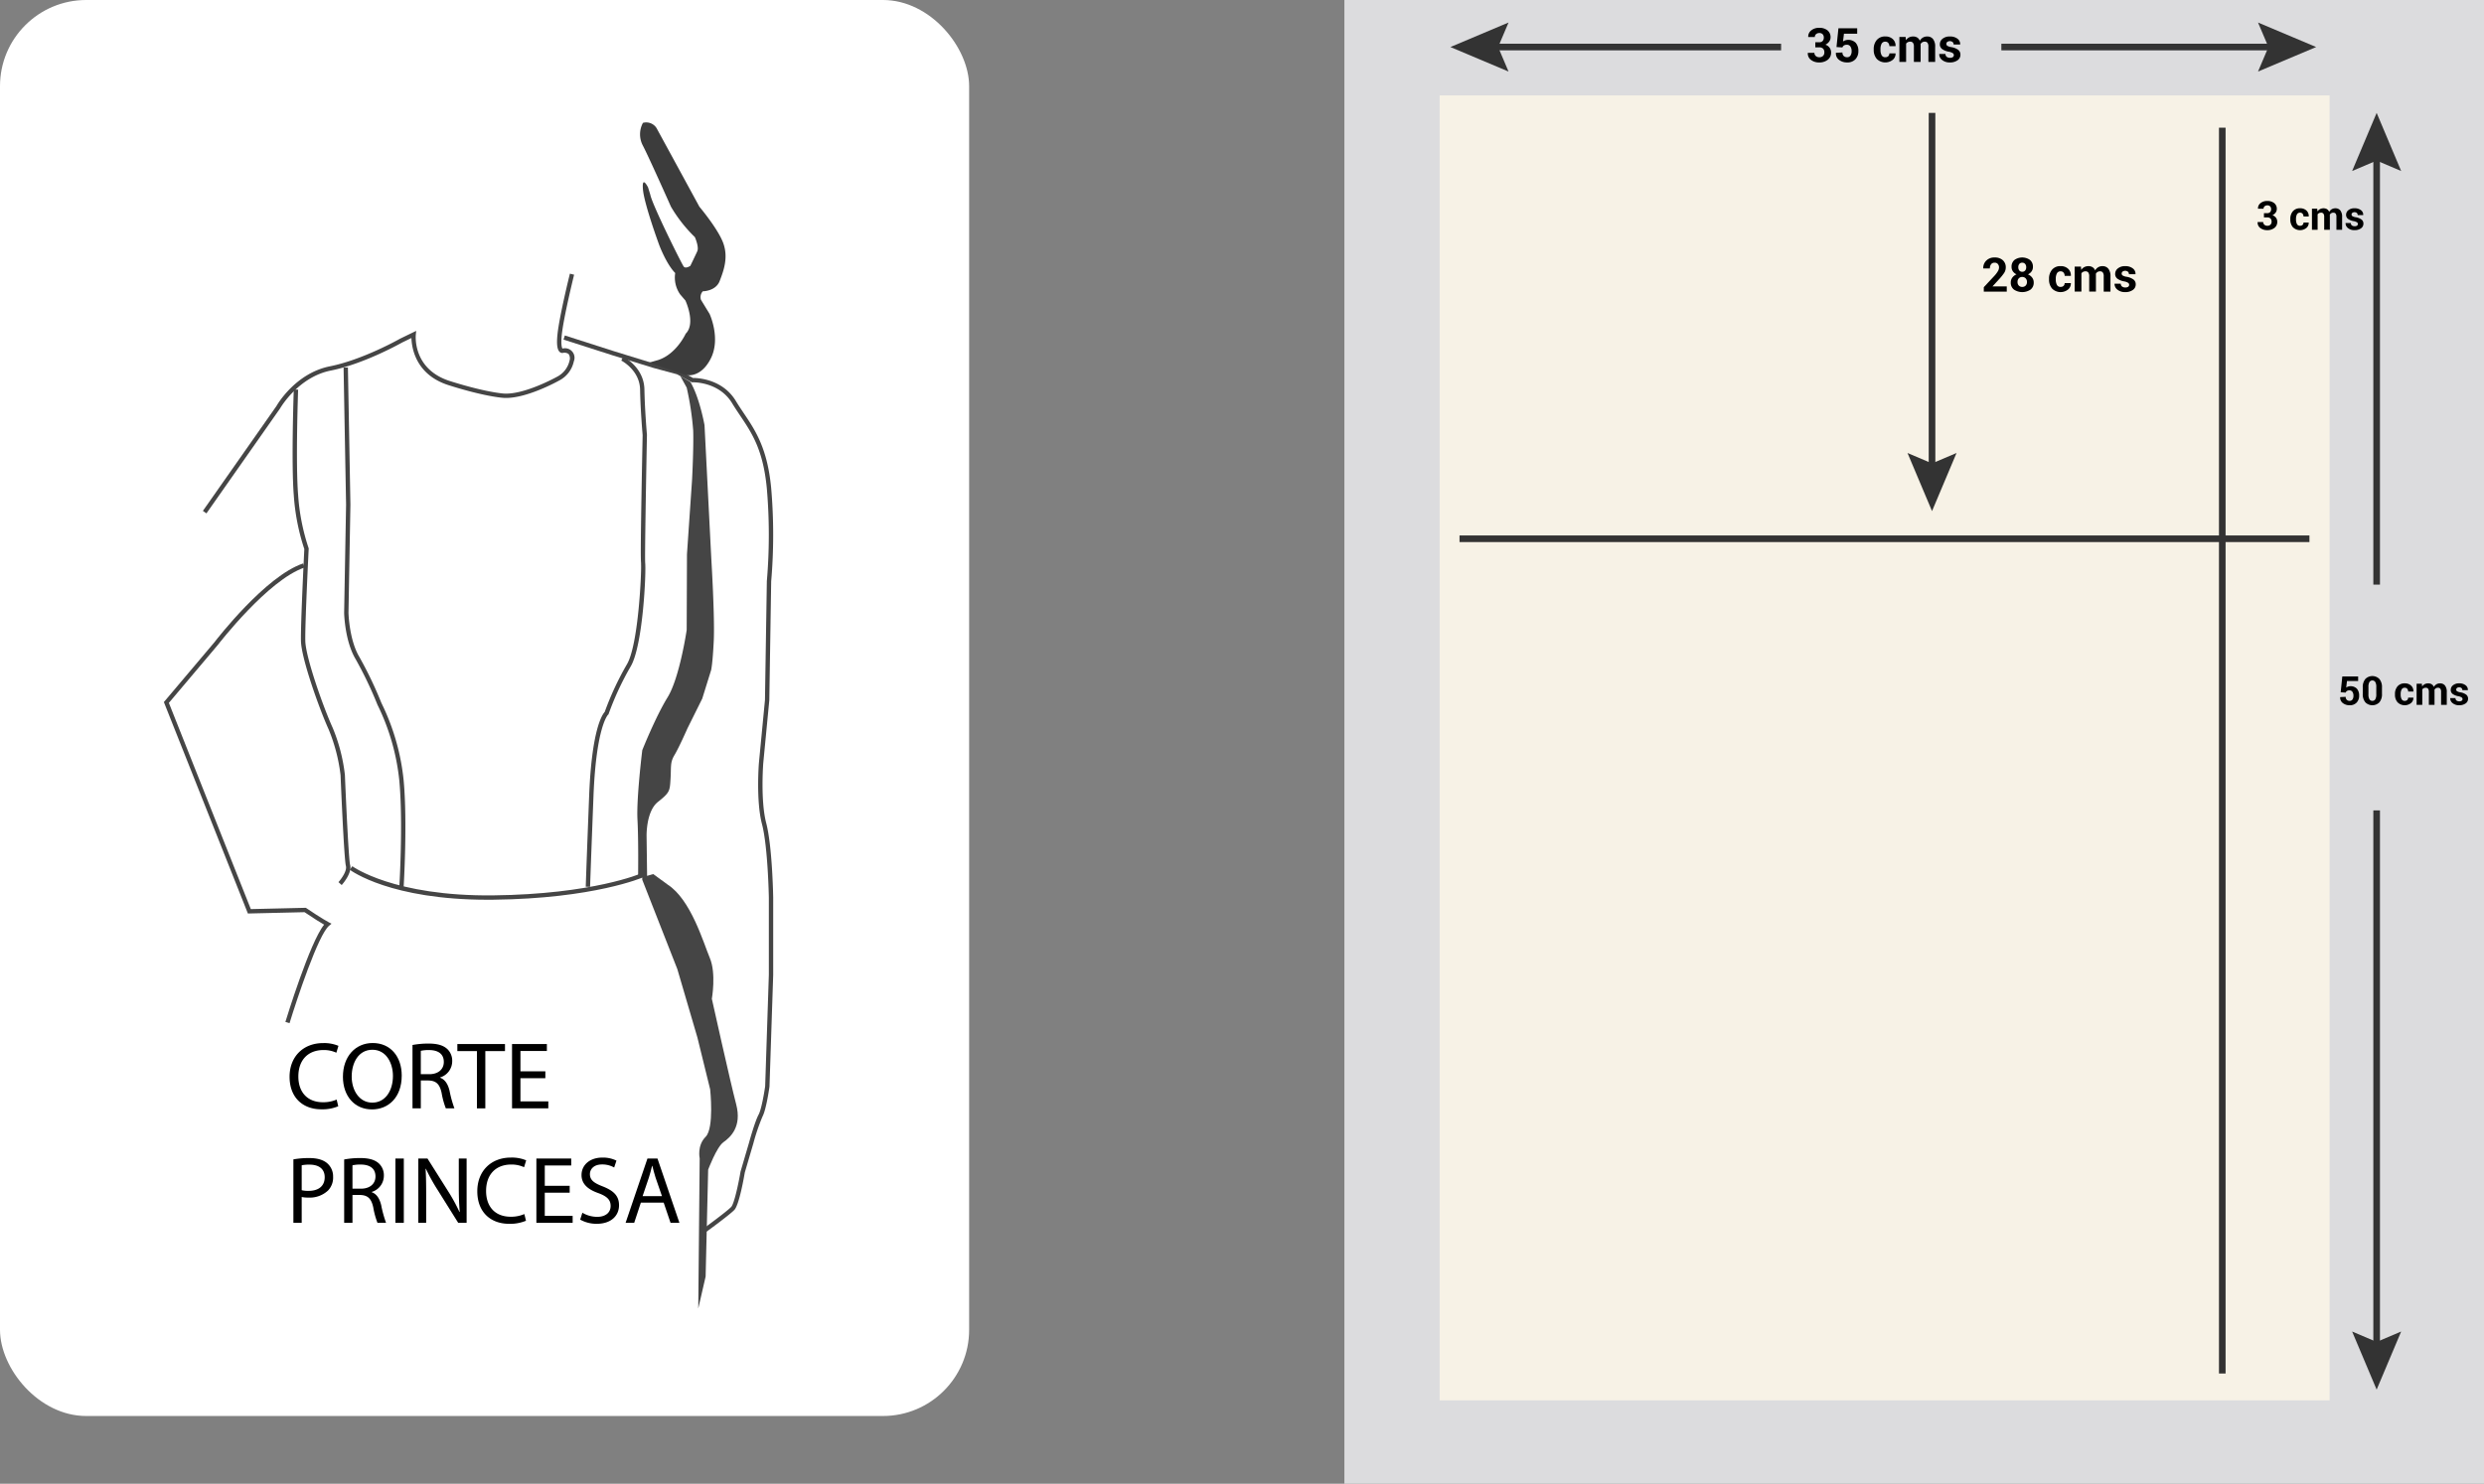 <svg xmlns="http://www.w3.org/2000/svg" width="750.156" height="448.204" viewBox="0 0 750.156 448.204">
  <rect x="0" y="0" width="750.156" height="448.204" fill="#808080" stroke="none"/>
  <g id="Grupo_57742" data-name="Grupo 57742" transform="translate(-388 -11838)">
    <g id="Grupo_56625" data-name="Grupo 56625" transform="translate(126.82 9043.982)">
      <rect id="Rectángulo_10371" data-name="Rectángulo 10371" width="292.673" height="427.75" rx="26.031" transform="translate(261.18 2794.018)" fill="#fff"/>
      <g id="Grupo_56623" data-name="Grupo 56623" transform="translate(310.671 2830.969)">
        <g id="Grupo_56611" data-name="Grupo 56611" transform="translate(0 0)">
          <path id="Trazado_109870" data-name="Trazado 109870" d="M336.906,3062.821l-1.254-.381c.314-1.03,7.4-24.124,11.7-29.384-.975-.563-2.912-1.736-5.916-3.77l-17.107.4-.168-.423-25.207-63.449,15.29-18.1c.607-.792,15.442-20,26.781-23.782l.414,1.245c-10.958,3.651-26.024,23.161-26.174,23.359l-14.8,17.524,24.748,62.295,16.616-.393.174.117c4.517,3.069,6.693,4.224,6.716,4.236l.865.456-.751.626C345.59,3036.1,339.124,3055.554,336.906,3062.821Z" transform="translate(-298.957 -2790.682)" fill="#454545"/>
          <path id="Trazado_109871" data-name="Trazado 109871" d="M343.457,3033.527l-.976-.875c.759-.848,2.639-3.374,2.247-4.865-.58-2.208-1.575-26.408-1.617-27.438a52.1,52.1,0,0,0-3.586-13.811c-2.81-6.18-8.258-21.41-8.375-26.757-.11-4.982.916-25.694,1.018-27.751a65.443,65.443,0,0,1-3.18-16.227c-.793-9.836-.01-31.752,0-31.974l1.31.048c-.009.219-.787,22.061,0,31.821a64.087,64.087,0,0,0,3.148,16l.05.128-.008.138c-.012.227-1.136,22.705-1.023,27.792.11,4.989,5.422,20.009,8.258,26.244a52.37,52.37,0,0,1,3.7,14.26c.288,7.012,1.125,25.479,1.577,27.2C346.635,3029.89,343.784,3033.161,343.457,3033.527Z" transform="translate(-289.755 -2803.12)" fill="#454545"/>
          <path id="Trazado_109872" data-name="Trazado 109872" d="M309.021,2929.535l-1.072-.752,22.215-31.67c.194-.351,5.7-9.915,16.129-12,10.026-2,21.108-8.293,21.22-8.357l4.853-2.352-.115,1.165c-.043.435-.92,10.673,10.7,14.115.107.035,9.141,2.954,15.491,3.624,6.214.666,16.368-4.991,16.47-5.048a7.3,7.3,0,0,0,3.777-4.9,2.306,2.306,0,0,0-.295-1.963,2.111,2.111,0,0,0-1.669-.354,1.069,1.069,0,0,1-.946-.218c-.825-.632-1.06-2.344-.743-5.391.567-5.453,3.621-17.795,3.751-18.317l1.272.314c-.033.129-3.161,12.778-3.721,18.138-.337,3.23.092,4.03.208,4.183a2.874,2.874,0,0,1,3.431,3.841,8.5,8.5,0,0,1-4.469,5.83c-.388.219-10.595,5.886-17.207,5.184-6.488-.682-15.365-3.553-15.739-3.675-10.325-3.058-11.542-11.356-11.632-14.378l-2.8,1.358c-.072.043-11.335,6.435-21.575,8.483-9.827,1.966-15.226,11.319-15.278,11.415Zm107.465-49.773a.34.34,0,0,0-.126.027c.022-.006.068-.016.134-.027Zm.086.023Z" transform="translate(-296.169 -2811.402)" fill="#454545"/>
          <path id="Trazado_109873" data-name="Trazado 109873" d="M383.466,3003.879c-29.291,0-41.17-8.7-41.67-9.076l.789-1.045c.121.09,12.557,9.135,42.547,8.8,30.12-.334,44.6-6.6,44.741-6.665l.532,1.2c-.144.063-14.83,6.438-45.257,6.776Q384.3,3003.88,383.466,3003.879Z" transform="translate(-285.673 -2769.032)" fill="#454545"/>
          <path id="Trazado_109874" data-name="Trazado 109874" d="M358.521,3035.672l-1.307-.081c.012-.191,1.179-19.24,0-32.027a67.205,67.205,0,0,0-6.59-22.9,117.669,117.669,0,0,0-6.561-13.728c-3.3-5.469-3.506-13.731-3.514-14.081l.586-32.662-.756-41.417,1.31-.022.756,41.438-.586,32.66c0,.058.207,8.24,3.324,13.408a117.693,117.693,0,0,1,6.628,13.852,68.5,68.5,0,0,1,6.708,23.335C359.706,3016.333,358.533,3035.481,358.521,3035.672Z" transform="translate(-286.112 -2804.694)" fill="#454545"/>
          <path id="Trazado_109875" data-name="Trazado 109875" d="M397.516,3036.419l-1.31-.038c0-.058.181-5.893,1.026-27.469.777-19.863,3.909-24.476,4.7-25.333a89.027,89.027,0,0,1,6.672-14.333c3.6-5.953,4.505-28.974,4.291-30.436l.039-.007c-.173-1.1-.194-6.646.447-38.865,0,0-.656-7.4-.769-13.732-.1-5.895-5.62-8.74-5.677-8.767l.587-1.173c.255.128,6.279,3.216,6.4,9.917.113,6.282.76,13.636.766,13.71-.293,14.96-.68,37.516-.531,38.623l-.013,0c.342,2.374-.612,25.114-4.419,31.406a87.689,87.689,0,0,0-6.605,14.229l-.059.17-.138.115c-.021.021-3.562,3.6-4.381,24.523C397.7,3030.531,397.517,3036.365,397.516,3036.419Z" transform="translate(-268.801 -2805.464)" fill="#454545"/>
          <path id="Trazado_109876" data-name="Trazado 109876" d="M434.295,3142.09l-.77-1.06c.068-.05,6.887-5.02,8.2-6.413.9-.952,2.206-7.058,2.822-10.683l2.581-8.789c.067-.246,1.738-6.323,2.872-8.416.863-1.594,1.721-6.732,1.978-8.58l1.112-33.651v-23.322c0-.141-.283-15.377-2.066-22.172-1.83-6.976-.968-18.09-.93-18.56l1.822-18.94.569-35.927a164.091,164.091,0,0,0,0-27.953c-1.1-11.675-4.475-16.707-8.054-22.035-.811-1.208-1.649-2.456-2.45-3.775-3.964-6.539-11.846-6.307-11.943-6.291l-.179.007-4.536-2.442-7.1-1.918-12.211-3.765-14.931-4.786.4-1.249,14.925,4.784,12.183,3.757,7.295,1.987,4.291,2.31c1.266-.006,8.871.229,12.932,6.926.785,1.294,1.615,2.531,2.417,3.726,3.514,5.229,7.145,10.636,8.272,22.641a165.062,165.062,0,0,1,0,28.153l-.567,35.924-1.825,18.982c-.008.1-.88,11.352.892,18.112,1.822,6.946,2.1,21.863,2.109,22.493v23.356l-1.119,33.741c-.045.35-.976,6.962-2.13,9.092a62.569,62.569,0,0,0-2.763,8.149l-2.566,8.727c-.259,1.555-1.712,9.766-3.143,11.286C441.283,3136.995,434.581,3141.882,434.295,3142.09Z" transform="translate(-270.392 -2806.983)" fill="#454545"/>
          <path id="Trazado_109877" data-name="Trazado 109877" d="M409.228,2997.272l10.595,27,6.066,20.676,3.845,15.636s1.281,11.705-1.368,14.354-1.793,6.493-1.793,6.493l-.427,45.37,2.221-9.656.769-32.3s2.564-6.835,4.614-8.288,5.64-4.614,3.845-11.449-7.348-31.869-7.348-31.869,1.368-7.605-.6-12.3-5.716-17.686-12.769-22.214l-4.319-3.161-3.332.939Z" transform="translate(-264.763 -2768.471)" fill="#454545"/>
          <path id="Trazado_109878" data-name="Trazado 109878" d="M411.057,3032.531l-.165-12.717s-.228-7.519,3.417-10.424,3.59-3.3,3.818-7.005-.172-4.9,1.2-7.178,3.93-8.088,3.93-8.088l4.443-8.943,2.677-8.6s.456-1.737.8-8.844-.74-24.821-.74-24.821l-2.05-40.327s-1.453-8.288-4.272-13.072l-3.045-1.795,1.934,3.5a88.271,88.271,0,0,1,1.965,12.987c.17,5.126-.342,14.866-.342,14.866l-1.538,22.471-.085,22.9s-2.126,14.44-5.763,20.335-7.651,15.978-7.651,15.978-1.795,14.525-1.453,20.933.194,17.1.194,17.1Z" transform="translate(-265.117 -2804.085)" fill="#454545"/>
          <path id="Trazado_109879" data-name="Trazado 109879" d="M422.5,2898.555s4.442,1.182,7.56-4.941-.341-13.514-.341-13.514l-2.607-4.272a2.628,2.628,0,0,1,.555-2.563s3.888,0,5.085-3.075,2.648-7.007,1.153-11.322-7.262-11.15-7.262-11.15l-12.731-23.368a3.681,3.681,0,0,0-4.314-1.966,7.256,7.256,0,0,0,0,6.921c1.965,3.8,8.458,18.412,8.458,18.412a43.237,43.237,0,0,0,7.22,9.185s1.324,2.948.727,4.272-2.094,4.4-2.094,4.4-1.41.982-2.008.213-9.527-18.712-10.082-21.7l-.683-2.222s-1.923-3.845-1.538.641,4.913,16.789,4.913,16.789,2.135,5.725,4.828,8.459a8.831,8.831,0,0,0,1.495,6.451l1.58,1.837s3.248,6.921.087,10.039c0,0-2.734,6.109-8.288,7.946l-2.863.812Z" transform="translate(-264.919 -2822.223)" fill="#3c3c3c"/>
          <g id="Grupo_56610" data-name="Grupo 56610" transform="translate(37.959 278.119)">
            <path id="Trazado_109880" data-name="Trazado 109880" d="M342.633,3053.617a12.33,12.33,0,0,1-5.13.923c-5.477,0-9.572-3.458-9.572-9.83,0-6.083,4.122-10.176,10.147-10.176a11.1,11.1,0,0,1,4.613.836l-.635,2.075a8.891,8.891,0,0,0-3.891-.809c-4.554,0-7.581,2.912-7.581,7.987,0,4.755,2.738,7.783,7.437,7.783a10.086,10.086,0,0,0,4.123-.808Z" transform="translate(-327.931 -3034.506)"/>
            <path id="Trazado_109881" data-name="Trazado 109881" d="M348.963,3054.576c-5.16,0-8.734-3.977-8.734-9.858,0-6.169,3.8-10.2,8.994-10.2,5.332,0,8.763,4.064,8.763,9.828,0,6.659-4.065,10.235-8.994,10.235Zm.144-2.048c3.977,0,6.226-3.659,6.226-8.071,0-3.862-2.018-7.9-6.2-7.9s-6.256,3.892-6.256,8.1c0,4.094,2.248,7.868,6.2,7.868Z" transform="translate(-324.117 -3034.513)"/>
            <path id="Trazado_109882" data-name="Trazado 109882" d="M356.267,3035.076a26.154,26.154,0,0,1,4.815-.432c2.682,0,4.439.52,5.649,1.615a4.846,4.846,0,0,1,1.528,3.69,5.126,5.126,0,0,1-3.66,4.93v.085c1.47.52,2.363,1.9,2.855,3.921a34.885,34.885,0,0,0,1.47,5.333h-2.594a24.278,24.278,0,0,1-1.269-4.642c-.576-2.68-1.643-3.69-3.92-3.776h-2.363v8.418h-2.509Zm2.509,8.822h2.565c2.68,0,4.382-1.47,4.382-3.691,0-2.508-1.817-3.6-4.469-3.6a10.484,10.484,0,0,0-2.479.232Z" transform="translate(-319.144 -3034.472)"/>
            <path id="Trazado_109883" data-name="Trazado 109883" d="M372.516,3036.888h-5.91v-2.133h14.385v2.133h-5.939v17.3h-2.536Z" transform="translate(-315.938 -3034.438)"/>
            <path id="Trazado_109884" data-name="Trazado 109884" d="M389.272,3045.074H381.75v7h8.417v2.106H379.212v-19.429h10.521v2.1H381.75V3043h7.523Z" transform="translate(-312.029 -3034.438)"/>
            <path id="Trazado_109885" data-name="Trazado 109885" d="M328.811,3061.449a25.851,25.851,0,0,1,4.815-.4c2.479,0,4.294.577,5.449,1.614a5.226,5.226,0,0,1,1.728,4.035,5.611,5.611,0,0,1-1.528,4.151,8.048,8.048,0,0,1-5.937,2.133,8.55,8.55,0,0,1-2.018-.173v7.812h-2.509Zm2.509,9.311a8.406,8.406,0,0,0,2.075.2c3.026,0,4.872-1.47,4.872-4.121,0-2.565-1.817-3.806-4.584-3.806a10.489,10.489,0,0,0-2.363.2Z" transform="translate(-327.658 -3026.286)"/>
            <path id="Trazado_109886" data-name="Trazado 109886" d="M340.515,3061.477a26.2,26.2,0,0,1,4.815-.432c2.682,0,4.439.519,5.649,1.614a4.85,4.85,0,0,1,1.527,3.69,5.125,5.125,0,0,1-3.66,4.929v.087c1.47.519,2.363,1.9,2.855,3.921a34.911,34.911,0,0,0,1.47,5.332h-2.594a24.216,24.216,0,0,1-1.27-4.642c-.576-2.68-1.643-3.689-3.92-3.775h-2.363v8.417h-2.509Zm2.509,8.821h2.565c2.68,0,4.382-1.47,4.382-3.689,0-2.508-1.817-3.6-4.469-3.6a10.479,10.479,0,0,0-2.479.232Z" transform="translate(-324.029 -3026.286)"/>
            <path id="Trazado_109887" data-name="Trazado 109887" d="M354.867,3061.155v19.428h-2.538v-19.428Z" transform="translate(-320.365 -3026.252)"/>
            <path id="Trazado_109888" data-name="Trazado 109888" d="M357.609,3080.584v-19.428h2.767l6.2,9.83a54.383,54.383,0,0,1,3.459,6.312l.086-.027c-.229-2.6-.287-4.958-.287-7.956v-8.158h2.362v19.428h-2.536l-6.168-9.859a56.81,56.81,0,0,1-3.6-6.485l-.085.027c.143,2.45.172,4.785.172,8.014v8.3Z" transform="translate(-318.728 -3026.252)"/>
            <path id="Trazado_109889" data-name="Trazado 109889" d="M385.906,3080.018a12.341,12.341,0,0,1-5.13.922c-5.478,0-9.572-3.458-9.572-9.83,0-6.083,4.123-10.176,10.148-10.176a11.118,11.118,0,0,1,4.612.836l-.634,2.075a8.9,8.9,0,0,0-3.891-.807c-4.555,0-7.581,2.911-7.581,7.986,0,4.755,2.738,7.782,7.437,7.782a10.076,10.076,0,0,0,4.122-.807Z" transform="translate(-314.512 -3026.32)"/>
            <path id="Trazado_109890" data-name="Trazado 109890" d="M394.882,3071.475h-7.523v7h8.417v2.1H384.823v-19.428h10.521v2.1h-7.985v6.139h7.523Z" transform="translate(-310.289 -3026.252)"/>
            <path id="Trazado_109891" data-name="Trazado 109891" d="M395.584,3077.6a8.783,8.783,0,0,0,4.467,1.239c2.565,0,4.065-1.326,4.065-3.286,0-1.816-1.038-2.884-3.662-3.864-3.17-1.1-5.13-2.767-5.13-5.476,0-3.028,2.508-5.276,6.285-5.276a9.1,9.1,0,0,1,4.266.922l-.693,2.075a7.191,7.191,0,0,0-3.66-.922c-2.652,0-3.662,1.585-3.662,2.912,0,1.786,1.183,2.681,3.865,3.718,3.284,1.3,4.929,2.855,4.929,5.707,0,2.97-2.192,5.593-6.775,5.593a10.035,10.035,0,0,1-4.959-1.268Z" transform="translate(-307.158 -3026.32)"/>
            <path id="Trazado_109892" data-name="Trazado 109892" d="M410,3074.472l-2.018,6.112h-2.594l6.6-19.428h3.028l6.629,19.428h-2.68l-2.077-6.112Zm6.372-1.96-1.932-5.592c-.4-1.267-.692-2.42-.98-3.545h-.086c-.259,1.125-.576,2.336-.951,3.518l-1.9,5.62Z" transform="translate(-303.911 -3026.252)"/>
          </g>
        </g>
      </g>
    </g>
    <g id="Grupo_56640" data-name="Grupo 56640" transform="translate(-89.957 9120.74)">
      <rect id="Rectángulo_10376" data-name="Rectángulo 10376" width="344.157" height="448.204" transform="translate(883.957 2717.26)" fill="#dcdcde"/>
      <rect id="Rectángulo_10377" data-name="Rectángulo 10377" width="268.76" height="394.208" transform="translate(912.724 2746.084)" fill="#f7f2e6"/>
      <rect id="Rectángulo_10378" data-name="Rectángulo 10378" width="256.669" height="2" transform="translate(918.725 2879.012)" fill="#333"/>
      <rect id="Rectángulo_10379" data-name="Rectángulo 10379" width="2" height="376.345" transform="translate(1148.072 2755.828)" fill="#333"/>
      <g id="Grupo_56627" data-name="Grupo 56627">
        <rect id="Rectángulo_10380" data-name="Rectángulo 10380" width="2" height="163.038" transform="translate(1194.694 2962.067)" fill="#333"/>
        <g id="Grupo_56626" data-name="Grupo 56626">
          <path id="Trazado_109978" data-name="Trazado 109978" d="M1188.287,3119.488l7.406,3.146,7.406-3.146-7.406,17.557Z" fill="#333"/>
        </g>
      </g>
      <g id="Grupo_56629" data-name="Grupo 56629">
        <rect id="Rectángulo_10381" data-name="Rectángulo 10381" width="2" height="130.561" transform="translate(1194.694 2763.302)" fill="#333"/>
        <g id="Grupo_56628" data-name="Grupo 56628">
          <path id="Trazado_109979" data-name="Trazado 109979" d="M1203.1,2768.919l-7.406-3.146-7.406,3.146,7.406-17.557Z" fill="#333"/>
        </g>
      </g>
      <g id="Grupo_56631" data-name="Grupo 56631">
        <rect id="Rectángulo_10382" data-name="Rectángulo 10382" width="2" height="108.351" transform="translate(1060.419 2751.362)" fill="#333"/>
        <g id="Grupo_56630" data-name="Grupo 56630">
          <path id="Trazado_109980" data-name="Trazado 109980" d="M1054.013,2854.1l7.406,3.146,7.406-3.146-7.406,17.557Z" fill="#333"/>
        </g>
      </g>
      <g id="Grupo_56633" data-name="Grupo 56633">
        <rect id="Rectángulo_10383" data-name="Rectángulo 10383" width="83.128" height="2" transform="translate(1082.357 2730.469)" fill="#333"/>
        <g id="Grupo_56632" data-name="Grupo 56632">
          <path id="Trazado_109981" data-name="Trazado 109981" d="M1159.867,2738.875l3.146-7.406-3.146-7.406,17.557,7.406Z" fill="#333"/>
        </g>
      </g>
      <g id="Grupo_56635" data-name="Grupo 56635">
        <rect id="Rectángulo_10384" data-name="Rectángulo 10384" width="87.932" height="2" transform="translate(927.911 2730.469)" fill="#333"/>
        <g id="Grupo_56634" data-name="Grupo 56634">
          <path id="Trazado_109982" data-name="Trazado 109982" d="M933.528,2724.063l-3.146,7.406,3.146,7.406-17.557-7.406Z" fill="#333"/>
        </g>
      </g>
      <g id="Grupo_56636" data-name="Grupo 56636">
        <path id="Trazado_109983" data-name="Trazado 109983" d="M1026.17,2730.025h1.145a1.389,1.389,0,0,0,1.074-.381,1.5,1.5,0,0,0,.349-1.056,1.378,1.378,0,0,0-.349-.985,1.326,1.326,0,0,0-1.012-.37,1.434,1.434,0,0,0-.963.335,1.105,1.105,0,0,0-.39.88h-1.976l-.014-.042a2.312,2.312,0,0,1,.914-1.968,3.653,3.653,0,0,1,2.373-.775,3.9,3.9,0,0,1,2.516.754,2.6,2.6,0,0,1,.94,2.149,2.156,2.156,0,0,1-.419,1.26,2.785,2.785,0,0,1-1.152.932,2.582,2.582,0,0,1,1.287.922,2.419,2.419,0,0,1,.444,1.444,2.641,2.641,0,0,1-1.016,2.2,4.081,4.081,0,0,1-2.6.8,3.982,3.982,0,0,1-2.432-.75,2.4,2.4,0,0,1-.981-2.118l.015-.042h1.975a1.238,1.238,0,0,0,.419.962,1.52,1.52,0,0,0,1.06.378,1.544,1.544,0,0,0,1.113-.39,1.393,1.393,0,0,0,.409-1.059,1.526,1.526,0,0,0-.4-1.172,1.676,1.676,0,0,0-1.182-.373h-1.145Z"/>
        <path id="Trazado_109984" data-name="Trazado 109984" d="M1032.57,2731.47l.585-5.661h5.667v1.634h-4l-.279,2.345a2.436,2.436,0,0,1,.678-.346,3.192,3.192,0,0,1,3.15.743,3.674,3.674,0,0,1,.807,2.527,3.481,3.481,0,0,1-.883,2.436,3.264,3.264,0,0,1-2.544.97,3.823,3.823,0,0,1-2.4-.768,2.424,2.424,0,0,1-.963-2.107l.014-.035,1.961-.1a1.424,1.424,0,0,0,.384,1.058,1.369,1.369,0,0,0,1.005.38,1.174,1.174,0,0,0,1.05-.505,2.32,2.32,0,0,0,.339-1.32,2.451,2.451,0,0,0-.363-1.408,1.22,1.22,0,0,0-1.075-.529,1.557,1.557,0,0,0-.9.217,1.171,1.171,0,0,0-.443.586Z"/>
        <path id="Trazado_109985" data-name="Trazado 109985" d="M1047.331,2734.548a1.2,1.2,0,0,0,.872-.316,1.114,1.114,0,0,0,.328-.842h1.85l.022.042a2.355,2.355,0,0,1-.863,1.915,3.636,3.636,0,0,1-4.812-.3,4.069,4.069,0,0,1-.914-2.744v-.208a4.094,4.094,0,0,1,.911-2.744,3.219,3.219,0,0,1,2.6-1.075,3.173,3.173,0,0,1,2.251.8,2.646,2.646,0,0,1,.828,2.094l-.015.042h-1.857a1.474,1.474,0,0,0-.32-.974,1.092,1.092,0,0,0-.887-.388,1.182,1.182,0,0,0-1.141.628,3.451,3.451,0,0,0-.331,1.617v.209a3.445,3.445,0,0,0,.331,1.628A1.193,1.193,0,0,0,1047.331,2734.548Z"/>
        <path id="Trazado_109986" data-name="Trazado 109986" d="M1053.451,2728.42l.084,1a2.558,2.558,0,0,1,.911-.841,2.631,2.631,0,0,1,1.267-.3,2.315,2.315,0,0,1,1.242.321,1.985,1.985,0,0,1,.782.97,2.618,2.618,0,0,1,.907-.949,2.462,2.462,0,0,1,1.312-.342,2.181,2.181,0,0,1,1.763.772,3.6,3.6,0,0,1,.645,2.348v4.572h-2.038v-4.589a1.92,1.92,0,0,0-.279-1.2,1.021,1.021,0,0,0-.831-.336,1.424,1.424,0,0,0-.75.193,1.406,1.406,0,0,0-.506.535c0,.089,0,.165.007.228s.007.126.007.192v4.974h-2.03v-4.589a1.923,1.923,0,0,0-.28-1.186,1.015,1.015,0,0,0-.838-.347,1.565,1.565,0,0,0-.722.159,1.387,1.387,0,0,0-.513.443v5.52h-2.031v-7.552Z"/>
        <path id="Trazado_109987" data-name="Trazado 109987" d="M1068.01,2733.891a.711.711,0,0,0-.324-.579,3.324,3.324,0,0,0-1.2-.432,4.854,4.854,0,0,1-2.021-.806,1.754,1.754,0,0,1-.681-1.456,2.081,2.081,0,0,1,.821-1.657,3.333,3.333,0,0,1,2.2-.681,3.6,3.6,0,0,1,2.3.678,2,2,0,0,1,.819,1.709l-.013.042h-1.968a.993.993,0,0,0-.29-.739,1.387,1.387,0,0,0-1.626-.046.76.76,0,0,0-.283.6.688.688,0,0,0,.3.572,3.25,3.25,0,0,0,1.2.4,4.89,4.89,0,0,1,2.073.82,1.8,1.8,0,0,1,.677,1.49,1.984,1.984,0,0,1-.874,1.665,3.776,3.776,0,0,1-2.3.645,3.5,3.5,0,0,1-2.384-.764,2.137,2.137,0,0,1-.834-1.742l.015-.041h1.863a1.06,1.06,0,0,0,.4.879,1.64,1.64,0,0,0,.985.273,1.416,1.416,0,0,0,.862-.224A.722.722,0,0,0,1068.01,2733.891Z"/>
      </g>
      <g id="Grupo_56637" data-name="Grupo 56637">
        <path id="Trazado_109988" data-name="Trazado 109988" d="M1083.99,2805.351h-6.936v-1.333l3.287-3.524a7.933,7.933,0,0,0,1.012-1.379,2.233,2.233,0,0,0,.3-1.043,1.575,1.575,0,0,0-.346-1.051,1.217,1.217,0,0,0-.981-.408,1.267,1.267,0,0,0-1.071.479,2.039,2.039,0,0,0-.366,1.273h-1.983l-.013-.042a3.068,3.068,0,0,1,.9-2.327,3.385,3.385,0,0,1,2.529-.953,3.533,3.533,0,0,1,2.468.816,2.8,2.8,0,0,1,.9,2.178,3.057,3.057,0,0,1-.506,1.7,16.753,16.753,0,0,1-1.672,2.042l-1.808,1.968.015.035h4.27Z"/>
        <path id="Trazado_109989" data-name="Trazado 109989" d="M1091.891,2797.884a2.322,2.322,0,0,1-.4,1.346,2.648,2.648,0,0,1-1.106.915,2.984,2.984,0,0,1,1.277.977,2.384,2.384,0,0,1,.468,1.452,2.6,2.6,0,0,1-.956,2.167,4.531,4.531,0,0,1-5.015,0,2.6,2.6,0,0,1-.96-2.167,2.4,2.4,0,0,1,.465-1.456,3.022,3.022,0,0,1,1.281-.98,2.645,2.645,0,0,1-1.11-.911,2.327,2.327,0,0,1-.4-1.343,2.59,2.59,0,0,1,.886-2.1,4.05,4.05,0,0,1,4.676,0A2.577,2.577,0,0,1,1091.891,2797.884Zm-1.8,4.547a1.506,1.506,0,0,0-.4-1.093,1.373,1.373,0,0,0-1.034-.411,1.345,1.345,0,0,0-1.029.411,1.527,1.527,0,0,0-.388,1.093,1.5,1.5,0,0,0,.392,1.1,1.384,1.384,0,0,0,1.039.4,1.362,1.362,0,0,0,1.026-.4A1.5,1.5,0,0,0,1090.09,2802.431Zm-.23-4.457a1.449,1.449,0,0,0-.325-.987,1.1,1.1,0,0,0-.876-.374,1.087,1.087,0,0,0-.872.366,1.479,1.479,0,0,0-.314,1,1.511,1.511,0,0,0,.317,1.009,1.1,1.1,0,0,0,.883.373,1.08,1.08,0,0,0,.869-.373A1.506,1.506,0,0,0,1089.86,2797.974Z"/>
        <path id="Trazado_109990" data-name="Trazado 109990" d="M1100.274,2803.928a1.207,1.207,0,0,0,.872-.316,1.119,1.119,0,0,0,.328-.843h1.849l.022.042a2.355,2.355,0,0,1-.862,1.915,3.635,3.635,0,0,1-4.813-.3,4.074,4.074,0,0,1-.914-2.744v-.209a4.1,4.1,0,0,1,.911-2.743,3.219,3.219,0,0,1,2.6-1.075,3.176,3.176,0,0,1,2.251.8,2.647,2.647,0,0,1,.827,2.094l-.015.042h-1.856a1.481,1.481,0,0,0-.32-.974,1.093,1.093,0,0,0-.887-.388,1.184,1.184,0,0,0-1.142.628,3.45,3.45,0,0,0-.331,1.616v.209a3.441,3.441,0,0,0,.331,1.628A1.2,1.2,0,0,0,1100.274,2803.928Z"/>
        <path id="Trazado_109991" data-name="Trazado 109991" d="M1106.394,2797.8l.084,1a2.541,2.541,0,0,1,.911-.841,2.625,2.625,0,0,1,1.266-.3,2.312,2.312,0,0,1,1.243.321,1.987,1.987,0,0,1,.781.97,2.621,2.621,0,0,1,.907-.949,2.465,2.465,0,0,1,1.313-.342,2.177,2.177,0,0,1,1.762.772,3.6,3.6,0,0,1,.646,2.348v4.571h-2.038v-4.588a1.92,1.92,0,0,0-.28-1.2,1.02,1.02,0,0,0-.831-.336,1.422,1.422,0,0,0-.75.193,1.4,1.4,0,0,0-.505.535c0,.089,0,.165.006.227s.007.127.007.193v4.973h-2.03v-4.588a1.93,1.93,0,0,0-.279-1.186,1.017,1.017,0,0,0-.838-.347,1.566,1.566,0,0,0-.723.159,1.379,1.379,0,0,0-.513.443v5.519H1104.5V2797.8Z"/>
        <path id="Trazado_109992" data-name="Trazado 109992" d="M1120.952,2803.271a.712.712,0,0,0-.324-.579,3.325,3.325,0,0,0-1.2-.432,4.866,4.866,0,0,1-2.02-.806,1.752,1.752,0,0,1-.681-1.456,2.079,2.079,0,0,1,.82-1.657,3.332,3.332,0,0,1,2.2-.681,3.6,3.6,0,0,1,2.3.678,2,2,0,0,1,.82,1.709l-.014.042h-1.968a1,1,0,0,0-.29-.74,1.389,1.389,0,0,0-1.626-.045.763.763,0,0,0-.283.6.69.69,0,0,0,.3.572,3.237,3.237,0,0,0,1.2.4,4.885,4.885,0,0,1,2.073.82,1.8,1.8,0,0,1,.677,1.49,1.983,1.983,0,0,1-.873,1.664,3.775,3.775,0,0,1-2.3.646,3.5,3.5,0,0,1-2.384-.764,2.139,2.139,0,0,1-.834-1.742l.015-.041h1.863a1.061,1.061,0,0,0,.4.879,1.64,1.64,0,0,0,.984.272,1.414,1.414,0,0,0,.862-.223A.72.72,0,0,0,1120.952,2803.271Z"/>
      </g>
      <g id="Grupo_56638" data-name="Grupo 56638">
        <path id="Trazado_109993" data-name="Trazado 109993" d="M1161.659,2781.649h.965a1.171,1.171,0,0,0,.906-.32,1.269,1.269,0,0,0,.294-.892,1.157,1.157,0,0,0-.294-.83,1.115,1.115,0,0,0-.853-.311,1.21,1.21,0,0,0-.813.282.932.932,0,0,0-.329.741h-1.666l-.011-.035a1.947,1.947,0,0,1,.771-1.66,3.076,3.076,0,0,1,2-.652,3.29,3.29,0,0,1,2.122.634,2.194,2.194,0,0,1,.791,1.814,1.818,1.818,0,0,1-.352,1.061,2.349,2.349,0,0,1-.972.786,2.183,2.183,0,0,1,1.086.778,2.042,2.042,0,0,1,.374,1.218,2.227,2.227,0,0,1-.857,1.851,3.439,3.439,0,0,1-2.192.674,3.354,3.354,0,0,1-2.051-.633,2.023,2.023,0,0,1-.827-1.786l.012-.036h1.665a1.046,1.046,0,0,0,.353.811,1.286,1.286,0,0,0,.9.32,1.306,1.306,0,0,0,.938-.329,1.177,1.177,0,0,0,.345-.893,1.289,1.289,0,0,0-.339-.989,1.412,1.412,0,0,0-1-.315h-.965Z"/>
        <path id="Trazado_109994" data-name="Trazado 109994" d="M1172.588,2785.464a1.009,1.009,0,0,0,.735-.267.94.94,0,0,0,.278-.711h1.559l.018.035a1.986,1.986,0,0,1-.727,1.617,3.065,3.065,0,0,1-4.058-.251,3.432,3.432,0,0,1-.771-2.313v-.177a3.45,3.45,0,0,1,.768-2.312,2.712,2.712,0,0,1,2.192-.906,2.678,2.678,0,0,1,1.9.67,2.23,2.23,0,0,1,.7,1.766l-.012.035H1173.6a1.241,1.241,0,0,0-.272-.821.912.912,0,0,0-.747-.326,1,1,0,0,0-.962.528,2.917,2.917,0,0,0-.28,1.363v.177a2.9,2.9,0,0,0,.28,1.372A1.007,1.007,0,0,0,1172.588,2785.464Z"/>
        <path id="Trazado_109995" data-name="Trazado 109995" d="M1177.749,2780.3l.071.842a2.134,2.134,0,0,1,.768-.709,2.205,2.205,0,0,1,1.068-.25,1.942,1.942,0,0,1,1.048.27,1.675,1.675,0,0,1,.659.817,2.223,2.223,0,0,1,.765-.8,2.072,2.072,0,0,1,1.107-.288,1.837,1.837,0,0,1,1.486.649,3.045,3.045,0,0,1,.544,1.98v3.856h-1.718v-3.87a1.618,1.618,0,0,0-.236-1.009.86.86,0,0,0-.7-.282,1.2,1.2,0,0,0-.633.162,1.165,1.165,0,0,0-.426.451c0,.074,0,.139.006.191s.006.108.006.163v4.194h-1.713v-3.87a1.617,1.617,0,0,0-.236-1,.849.849,0,0,0-.706-.292,1.321,1.321,0,0,0-.609.133,1.167,1.167,0,0,0-.433.374v4.654h-1.713V2780.3Z"/>
        <path id="Trazado_109996" data-name="Trazado 109996" d="M1190.028,2784.91a.6.6,0,0,0-.275-.488,2.767,2.767,0,0,0-1.015-.365,4.1,4.1,0,0,1-1.7-.68,1.478,1.478,0,0,1-.574-1.228,1.753,1.753,0,0,1,.693-1.4,2.8,2.8,0,0,1,1.85-.573,3.036,3.036,0,0,1,1.94.57,1.686,1.686,0,0,1,.691,1.442l-.012.035h-1.66a.841.841,0,0,0-.244-.624,1.172,1.172,0,0,0-1.371-.038.64.64,0,0,0-.238.509.578.578,0,0,0,.25.483,2.723,2.723,0,0,0,1.015.335,4.134,4.134,0,0,1,1.748.692,1.522,1.522,0,0,1,.571,1.257,1.673,1.673,0,0,1-.736,1.4,3.185,3.185,0,0,1-1.942.545,2.949,2.949,0,0,1-2.01-.645,1.8,1.8,0,0,1-.7-1.468l.012-.035h1.571a.9.9,0,0,0,.335.741,1.388,1.388,0,0,0,.83.229,1.19,1.19,0,0,0,.727-.188A.606.606,0,0,0,1190.028,2784.91Z"/>
      </g>
      <g id="Grupo_56639" data-name="Grupo 56639">
        <path id="Trazado_109997" data-name="Trazado 109997" d="M1184.831,2926.383l.494-4.774h4.78v1.377h-3.373l-.236,1.978a2.068,2.068,0,0,1,.572-.291,2.681,2.681,0,0,1,2.657.627,3.1,3.1,0,0,1,.679,2.131,2.937,2.937,0,0,1-.744,2.053,2.756,2.756,0,0,1-2.145.819,3.221,3.221,0,0,1-2.025-.648,2.044,2.044,0,0,1-.812-1.777l.012-.03,1.654-.083a1.2,1.2,0,0,0,.323.892,1.151,1.151,0,0,0,.848.321.993.993,0,0,0,.886-.426,1.969,1.969,0,0,0,.285-1.114,2.064,2.064,0,0,0-.306-1.186,1.03,1.03,0,0,0-.906-.446,1.316,1.316,0,0,0-.757.182.989.989,0,0,0-.373.494Z"/>
        <path id="Trazado_109998" data-name="Trazado 109998" d="M1197.3,2926.842a3.782,3.782,0,0,1-.78,2.581,2.988,2.988,0,0,1-4.235,0,3.777,3.777,0,0,1-.782-2.581v-1.89a3.794,3.794,0,0,1,.779-2.58,2.97,2.97,0,0,1,4.232,0,3.769,3.769,0,0,1,.786,2.58Zm-1.713-2.068a2.818,2.818,0,0,0-.306-1.491,1.062,1.062,0,0,0-1.765,0,2.862,2.862,0,0,0-.3,1.494V2927a2.868,2.868,0,0,0,.3,1.506.994.994,0,0,0,.891.47.977.977,0,0,0,.877-.47,2.893,2.893,0,0,0,.3-1.506Z"/>
        <path id="Trazado_109999" data-name="Trazado 109999" d="M1204.194,2928.978a1.012,1.012,0,0,0,.735-.266.942.942,0,0,0,.277-.711h1.56l.017.035a1.983,1.983,0,0,1-.726,1.616,3.063,3.063,0,0,1-4.059-.251,3.431,3.431,0,0,1-.77-2.312v-.177a3.457,3.457,0,0,1,.767-2.313,2.716,2.716,0,0,1,2.193-.906,2.674,2.674,0,0,1,1.9.671,2.225,2.225,0,0,1,.7,1.766l-.011.035h-1.566a1.244,1.244,0,0,0-.271-.821.916.916,0,0,0-.747-.327,1,1,0,0,0-.962.529,2.9,2.9,0,0,0-.281,1.363v.177a2.89,2.89,0,0,0,.281,1.372A1,1,0,0,0,1204.194,2928.978Z"/>
        <path id="Trazado_110000" data-name="Trazado 110000" d="M1209.356,2923.81l.071.842a2.129,2.129,0,0,1,.768-.709,2.2,2.2,0,0,1,1.068-.25,1.943,1.943,0,0,1,1.048.271,1.675,1.675,0,0,1,.659.817,2.213,2.213,0,0,1,.765-.8,2.077,2.077,0,0,1,1.106-.288,1.836,1.836,0,0,1,1.486.65,3.035,3.035,0,0,1,.544,1.98v3.856h-1.717v-3.871a1.614,1.614,0,0,0-.237-1.008.854.854,0,0,0-.7-.283,1.194,1.194,0,0,0-.633.163,1.167,1.167,0,0,0-.426.451c0,.074,0,.138.006.191s.006.108.006.162v4.2h-1.713v-3.871a1.627,1.627,0,0,0-.235-1,.853.853,0,0,0-.706-.292,1.323,1.323,0,0,0-.61.133,1.165,1.165,0,0,0-.432.374v4.655h-1.713v-6.369Z"/>
        <path id="Trazado_110001" data-name="Trazado 110001" d="M1221.633,2928.425a.6.6,0,0,0-.274-.489,2.812,2.812,0,0,0-1.015-.365,4.093,4.093,0,0,1-1.7-.68,1.473,1.473,0,0,1-.574-1.227,1.753,1.753,0,0,1,.692-1.4,2.807,2.807,0,0,1,1.851-.573,3.035,3.035,0,0,1,1.939.571,1.683,1.683,0,0,1,.691,1.442l-.011.035h-1.66a.836.836,0,0,0-.245-.624,1.171,1.171,0,0,0-1.371-.038.64.64,0,0,0-.238.509.577.577,0,0,0,.25.482,2.745,2.745,0,0,0,1.016.336,4.121,4.121,0,0,1,1.748.692,1.518,1.518,0,0,1,.57,1.256,1.674,1.674,0,0,1-.735,1.4,3.189,3.189,0,0,1-1.943.545,2.948,2.948,0,0,1-2.009-.645,1.8,1.8,0,0,1-.7-1.469l.012-.035h1.571a.893.893,0,0,0,.335.741,1.382,1.382,0,0,0,.83.23,1.187,1.187,0,0,0,.727-.189A.606.606,0,0,0,1221.633,2928.425Z"/>
      </g>
    </g>
  </g>
</svg>
